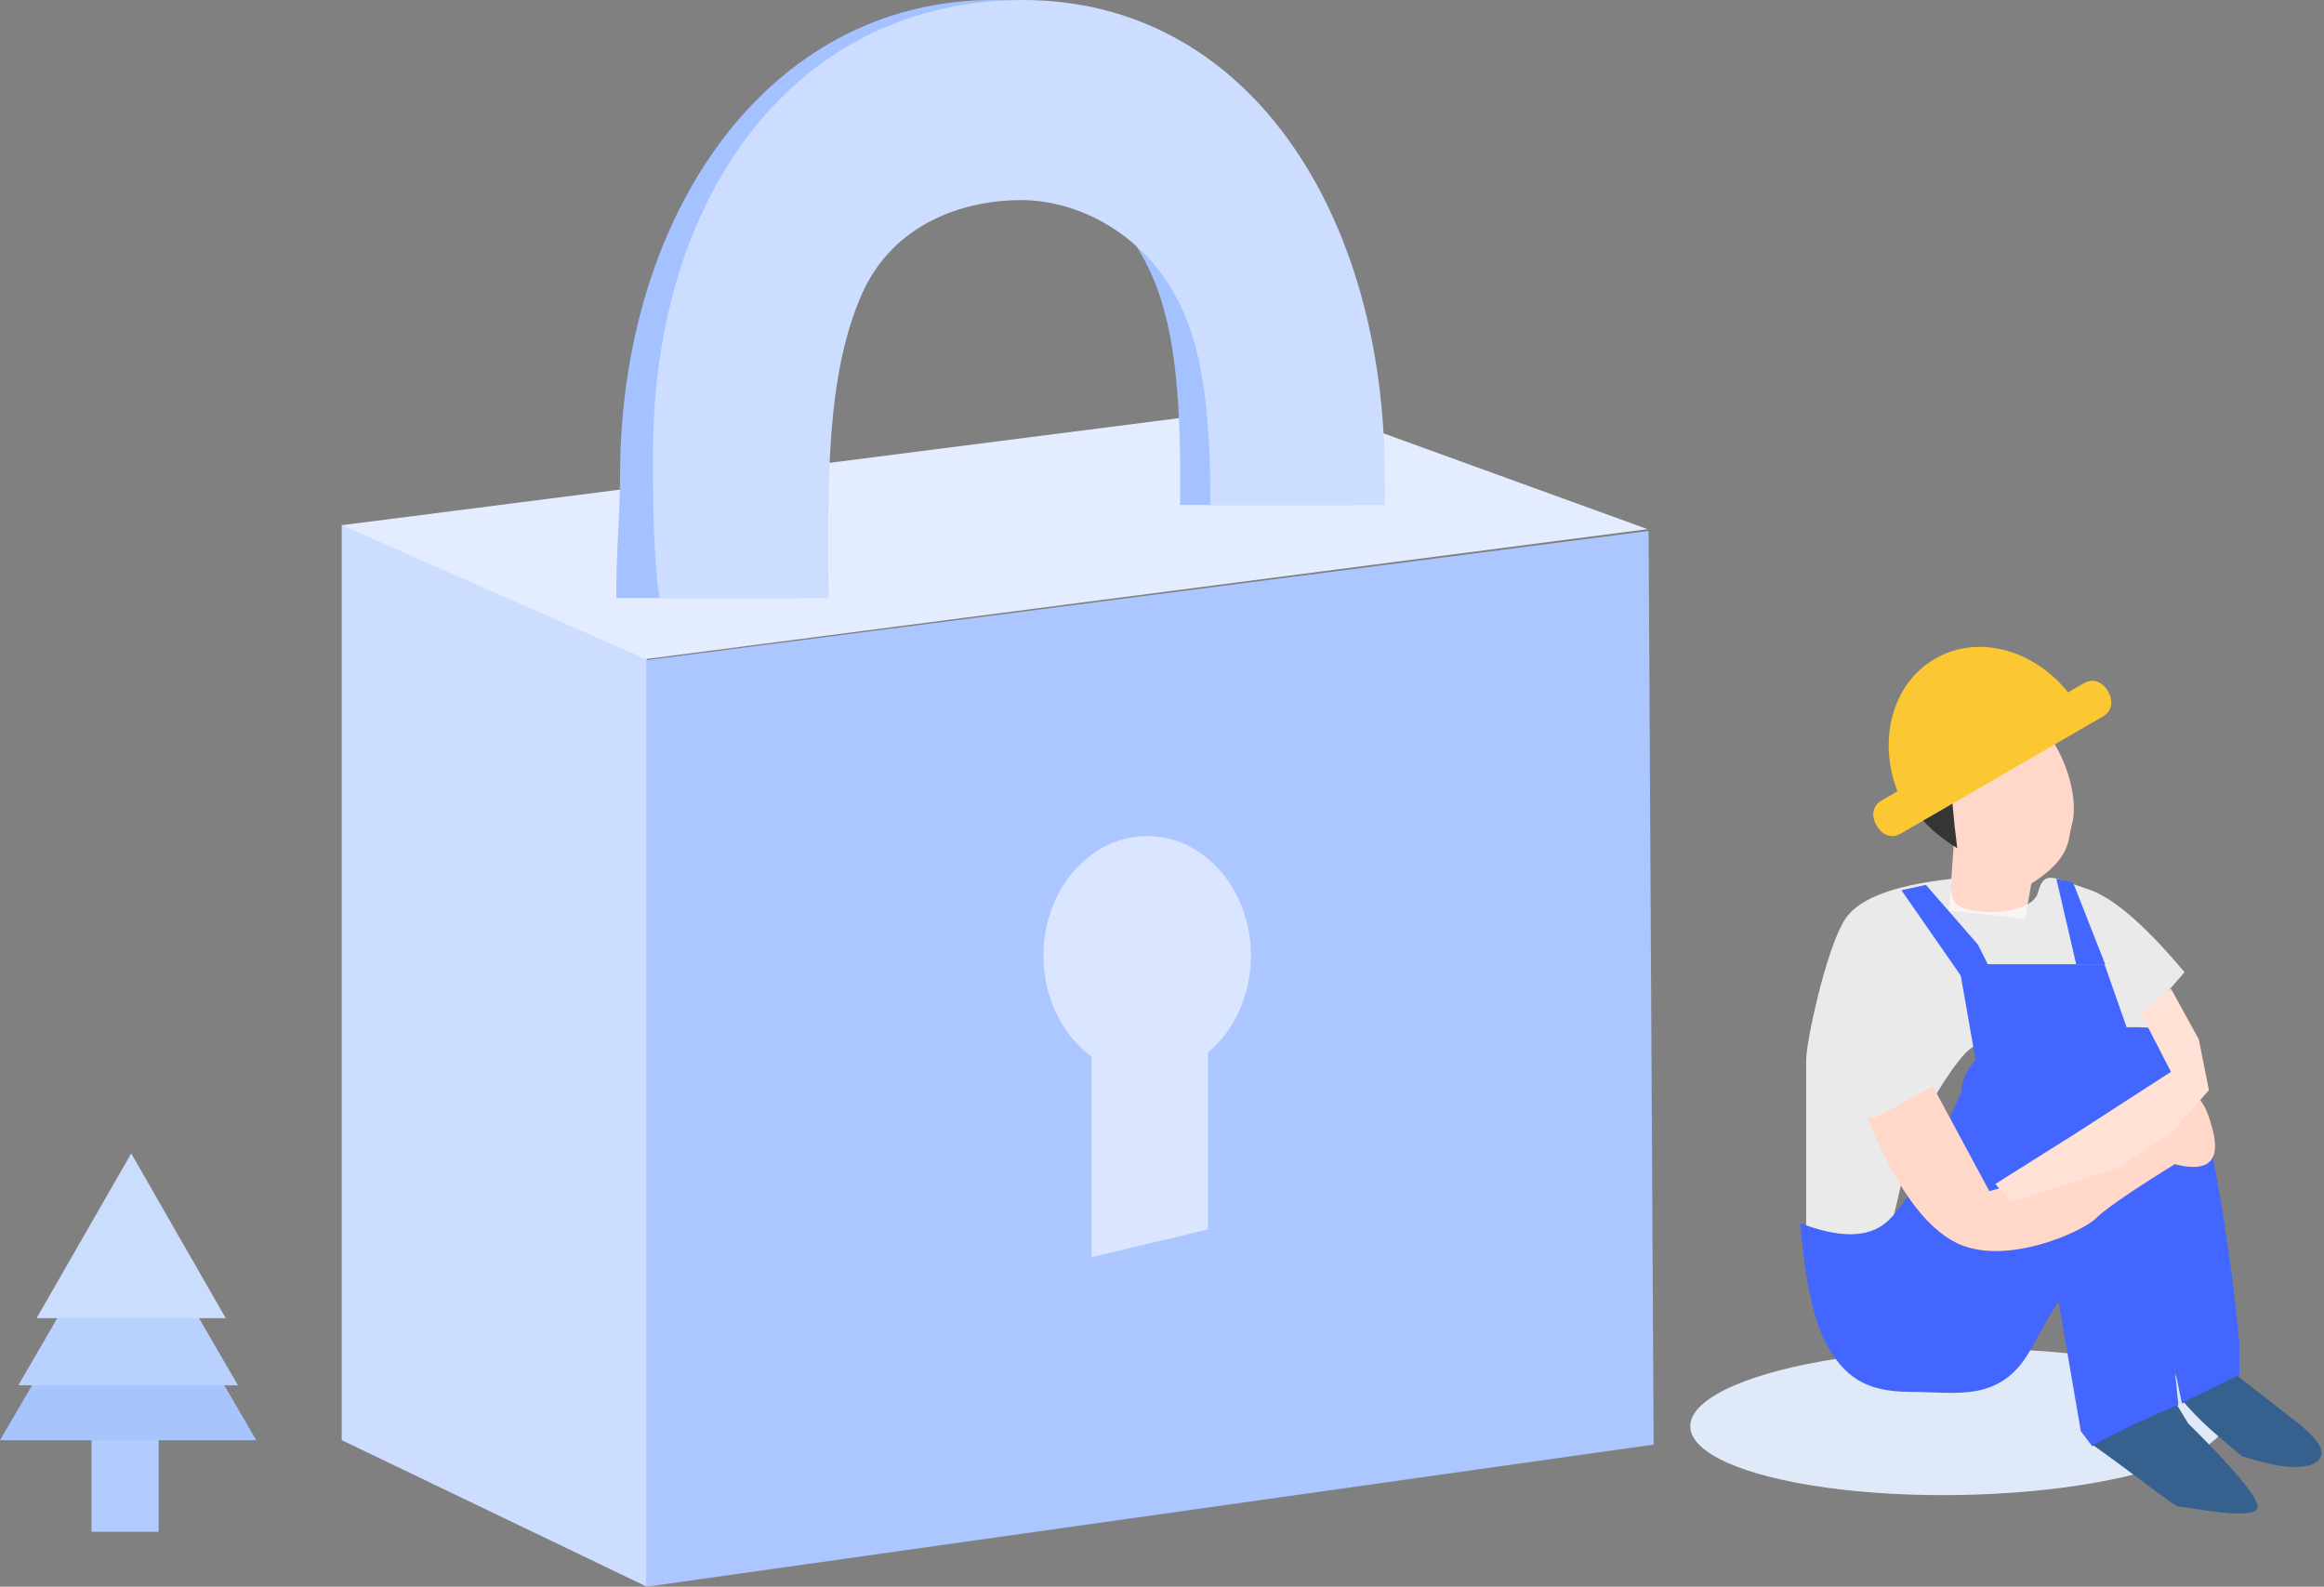 <?xml version="1.0" standalone="no"?><!DOCTYPE svg PUBLIC "-//W3C//DTD SVG 1.1//EN" "http://www.w3.org/Graphics/SVG/1.1/DTD/svg11.dtd"><svg t="1692671030451" class="icon" viewBox="0 0 1500 1024" version="1.1" xmlns="http://www.w3.org/2000/svg" p-id="2629" xmlns:xlink="http://www.w3.org/1999/xlink" width="292.969" height="200"><rect x="0" y="0" width="1500" height="1024" fill="#808080" stroke="none"/><path d="M59.077 917.662h43.323v70.892H59.077z" fill="#B3CCFF" p-id="2630"></path><path d="M82.716 929.477H165.415l-41.354-70.9L82.72 787.692l-41.366 70.884L0 929.465z" fill="#A8C4FC" p-id="2631"></path><path d="M82.708 894.031h70.892l-35.446-61.038L82.708 771.938l-35.446 61.054L11.815 894.031z" fill="#B9D1FF" p-id="2632"></path><path d="M84.677 850.708H145.723l-30.535-53.169-30.499-53.169-30.535 53.169L23.631 850.708z" fill="#CADDFD" p-id="2633"></path><path d="M220.554 338.708l196.923 86.048V1024l-196.923-94.57z" fill="#CCDDFF" p-id="2634"></path><path d="M417.489 425.996L1064.074 342.646 1067.323 932.289 417.477 1024z" fill="#ACC6FF" p-id="2635"></path><path d="M740.423 539.569c36.978 0 66.962 34.552 66.962 77.162 0 25.718-10.917 48.498-27.68 62.511v114.188L704.599 811.323l-0.016-129.398c-18.708-13.682-31.106-37.758-31.106-65.182 0-42.622 29.972-77.162 66.946-77.162V539.569z" fill="#DAE6FF" p-id="2636"></path><path d="M220.554 338.944L838.526 259.938 1063.385 341.496 416.74 425.354z" fill="#E4EDFF" p-id="2637"></path><path d="M641.04 0c144.916 0 233.09 137.649 233.09 307.464 0 5.612 0.24 12.296 0.209 18.444h-112.636c0.453-53.362-1.059-102.085-14.675-139.433-20.882-57.265-69.018-82.007-107.264-82.007-34.391 0-82.078 13.871-102.971 64.244-23.899 57.608-21.417 133.029-20.929 217.257h-118.036c-0.425-25.742 2.363-53.169 2.363-78.505C400.187 137.649 496.14 0 641.04 0z" fill="#A3C2FF" p-id="2638"></path><path d="M660.295 0c145.187 0 233.523 137.649 233.523 307.464 0 5.612 0.244 12.296 0.213 18.444h-112.774c-0.063-45.028-2.548-85.949-14.777-118.095-20.921-54.934-69.148-78.69-107.465-78.69-34.454 0-82.235 13.324-103.164 61.649-22.626 52.24-21.642 119.729-21.055 195.198h-109.186c-3.816-27.683-4.159-58.4-4.194-84.874v-7.735C421.415 123.55 515.119 0 660.295 0z" fill="#CCDDFF" p-id="2639"></path><path d="M1090.954 920.678c0.295 16.853 33.595 31.846 87.363 39.337 53.76 7.491 119.82 6.341 173.292-3.017 53.465-9.362 86.221-25.505 85.929-42.354-0.295-16.853-33.595-31.846-87.363-39.337-53.76-7.491-119.82-6.341-173.292 3.017-53.465 9.362-86.221 25.505-85.929 42.354z" fill="#DFE9F8" p-id="2640"></path><path d="M1337.202 532.508c-2.781 9.815 0 21.106-26.092 37.782l-4.001 22.725-49.093-5.368 3.092-43.768L1252.431 493.257l8.676-30.176c21.24-8.29 37.904-8.29 50.003 0 18.156 12.434 31.905 48.92 26.092 69.427z" fill="#FFD8C9" p-id="2641"></path><path d="M1229.194 495.128c4.049-28.388 23.016-57.958 45.686-57.958 22.666 0 64.197 10.193 64.197 20.567 0 6.916-3.938 10.374-11.823 10.346h-35.336c-21.689 9.598-32.536 20.181-32.536 31.756 0 11.571 1.312 27.443 3.915 47.608-25.45-15.955-36.817-33.39-34.107-52.319z" fill="#353535" p-id="2642"></path><path d="M1348.124 574.007c-23.788-7.991-28.806-12.599-32.673 1.879-3.868 14.474-40.33 15.659-51.653 8.373-5.262-3.383-4.955-13.182-3.95-17.12-41.082 4.604-61.637 13.93-69.593 27.108-11.922 19.779-24.47 77.942-24.47 89.793V815.262h48.187c9.87-34.954 14.797-56.155 14.797-63.657 0-11.24 35.749-76.895 47.427-76.895 11.681 0 33.414-9.318 41.645 0 5.478 6.211 10.567 10.705 15.262 13.458 2.887-17.841 7.889-26.77 15.021-26.77 7.117 0 23.099 1.914 47.931 5.727l-5.825-17.002 19.74-22.686c-25.376-30.291-45.997-48.108-61.846-53.429z" fill="#F9F9F9" opacity=".871" p-id="2643"></path><path d="M1358.316 622.277H1264.246l13.879 78.769L1382.4 690.885z" fill="#4366FF" p-id="2644"></path><path d="M1243.053 571.077l32.949 37.793 0.929 1.398 11.847 23.442-18.089 3.304-43.437-62.488 15.801-3.45z m-26.144 218.254c-11.847 9.63-30.208 9.63-55.064 0 3.281 37.022 8.775 62.732 16.463 77.119 11.54 21.583 25.21 31.815 54.768 31.815 29.558 0 58.297 7.404 77.6-27.372 12.863-23.174 18.905-33.233 18.148-30.137l14.234 82.92 7.432 9.74L1406.031 906.768l-9.5-93.172s-8.909-43.89-46.041-117.681c-2.536-5.053-9.756-10.681-21.662-16.884-24.115-8.846-40.613-8.846-49.451 0-8.846 8.846-13.265 17.4-13.265 25.643-20.953 46.828-37.356 75.04-49.203 84.669v-0.012z" fill="#4366FF" p-id="2645"></path><path d="M1445.415 887.552L1408.295 905.846c-26.719-132.041-49.9-205.659-69.541-220.849-29.46-22.784 35.793-23.001 49.778-21.626 13.982 1.386 5.927-46.371 27.191 29.755 21.26 76.115 29.692 173.895 29.692 173.895v20.531z" fill="#4366FF" p-id="2646"></path><path d="M1247.531 701.046l-36.533 20.003H1205.169c17.711 43.843 36.939 70.873 57.687 81.077 31.134 15.34 80.833-6.865 90.14-16.022 6.223-6.097 23.111-17.688 50.668-34.773 21.161 5.408 29.405-1.631 24.726-21.09-4.687-19.46-11.008-26.994-18.972-22.603 7.964-1.485-2.678 6.065-31.929 22.603a410.746 410.746 0 0 1-93.483 38.495L1247.535 701.046z" fill="#FFD8C9" p-id="2647"></path><path d="M1381.632 653.714l19.586 38.006-61.373 39.664L1287.877 764.089l10.122 11.788 70.609-22.875 32.61-21.618 24.505-27.825-6.506-32.752-17.999-32.776z" fill="#FFE1D5" p-id="2648"></path><path d="M1350.999 932.675c33.792 24.036 52.397 39.822 55.985 39.822 5.384 0 50.144 9.543 50.144 0 0-6.357-14.915-24.308-44.761-53.839l-7.2-11.827-26.742 11.827-18.066 8.968-9.362 5.049z m147.298 6.006c-1.339 6.042-7.991 8.062-18.412 8.062-6.947 0-17.837-2.312-32.666-6.94a569.888 569.888 0 0 1-21.047-17.865 176.51 176.51 0 0 1-16.77-17.227l34.745-16.754 42.047 32.815c8.964 7.916 13.001 13.883 12.103 17.908z" fill="#36608E" p-id="2649"></path><path d="M1340.042 622.277H1358.769l-20.756-52.724L1327.262 567.138z" fill="#4366FF" p-id="2650"></path><path d="M1347.159 468.256l10.275-5.955c5.6-3.241 6.873-9.7 3.178-16.124-3.702-6.435-9.905-8.558-15.506-5.305l-10.275 5.947c-21.925-27.305-57.907-37.904-85.914-21.665-28.002 16.234-36.86 52.807-24.261 85.524l-10.275 5.955c-5.6 3.241-6.873 9.7-3.178 16.124 3.702 6.435 9.905 8.558 15.506 5.305l120.466-69.805h-0.016z" fill="#FBC834" p-id="2651"></path></svg>